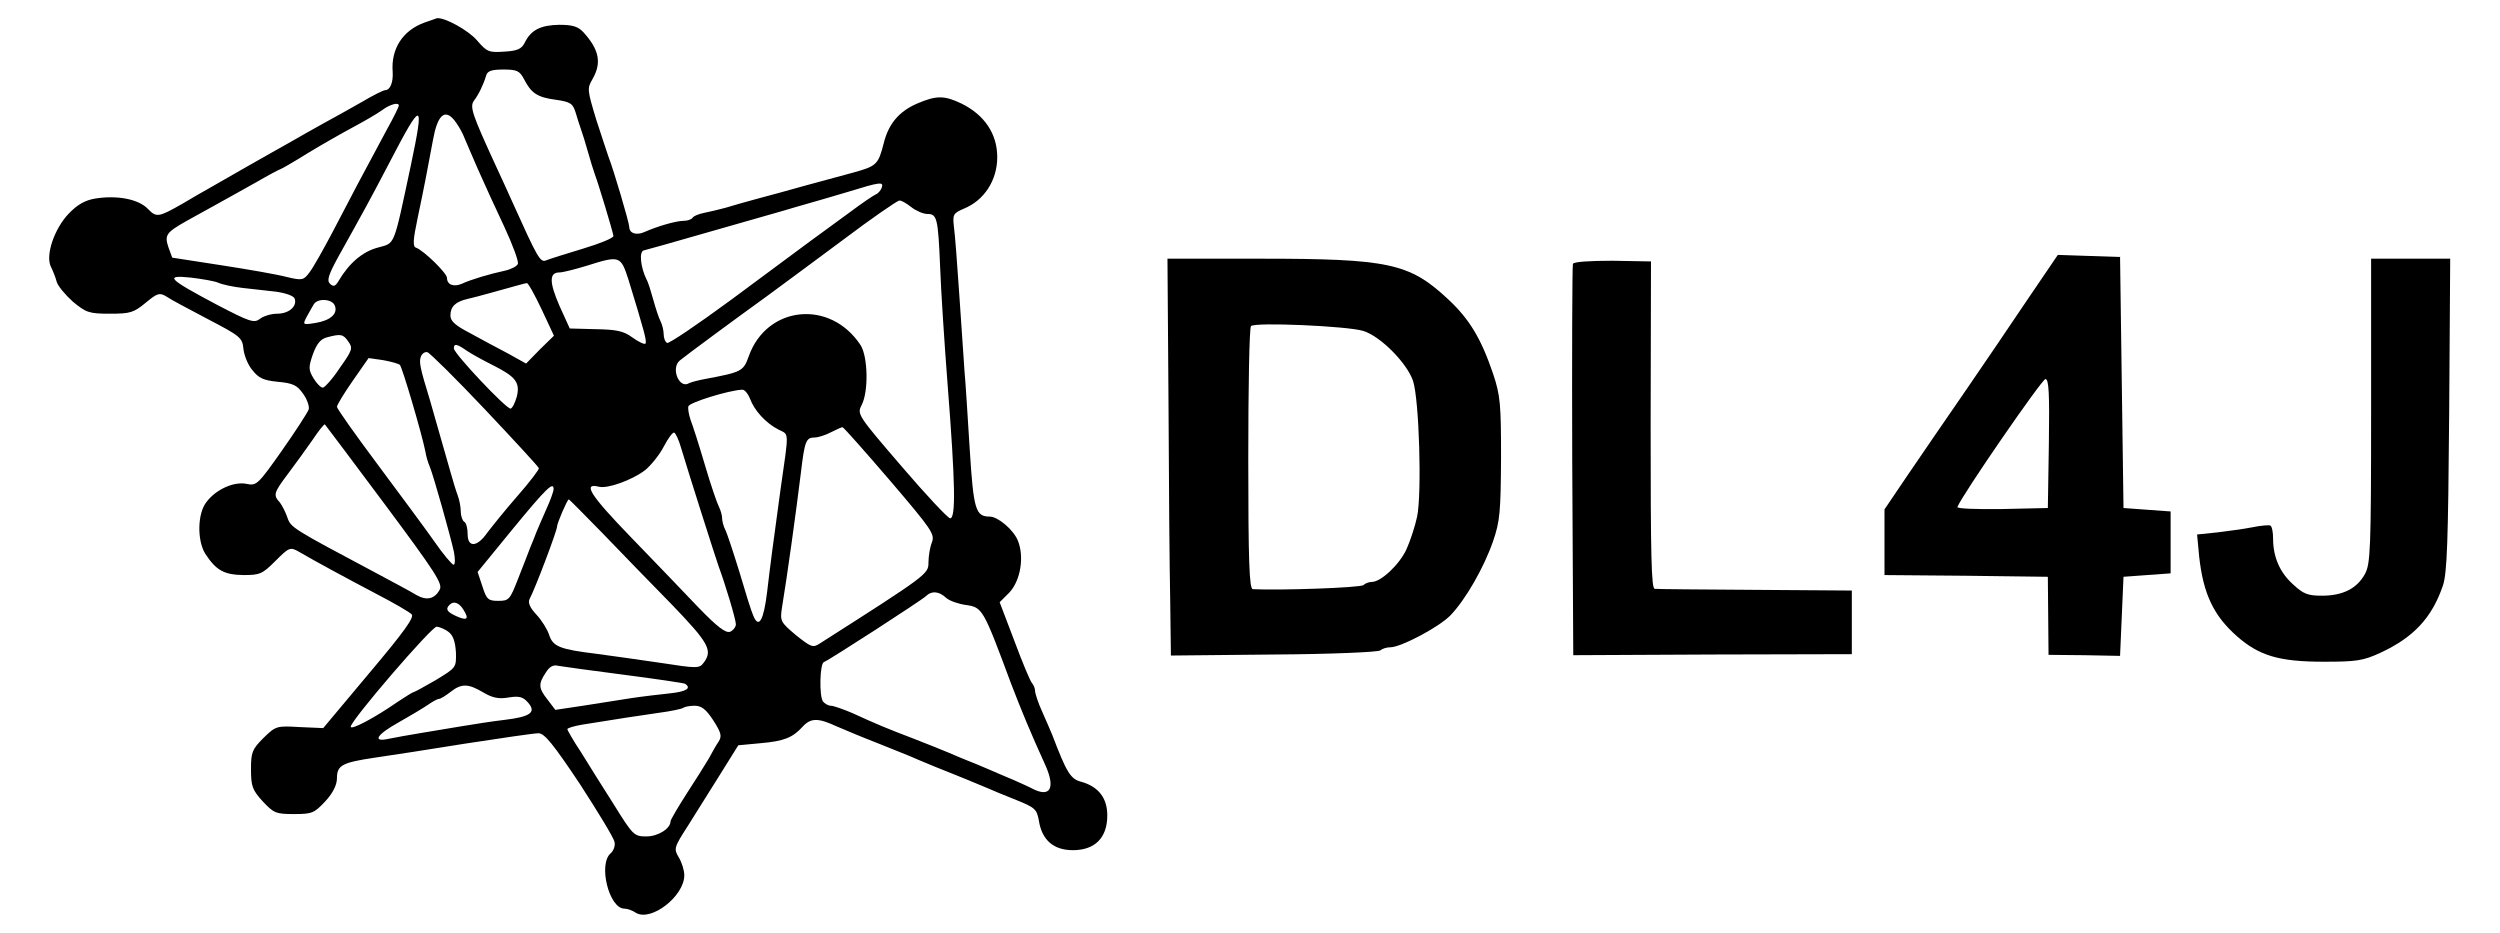  <svg version="1.0" xmlns="http://www.w3.org/2000/svg"   viewBox="-13.98 -5.22 726.96 271.44" >
<g transform="translate(0,261) scale(0.1,-0.1)" fill="#000000" stroke="none">
<path d="M1093 2596 c-62 -23 -96 -76 -91 -142 2 -31 -7 -54 -22 -54 -5 0 -35
-15 -67 -34 -32 -18 -83 -47 -113 -63 -30 -17 -72 -40 -92 -52 -39 -22 -82
-46 -145 -82 -21 -12 -58 -33 -82 -47 -25 -14 -65 -37 -90 -52 -70 -40 -76
-41 -101 -15 -27 28 -88 40 -152 30 -31 -5 -53 -18 -78 -44 -42 -44 -68 -121
-52 -154 6 -12 14 -32 17 -44 3 -12 25 -38 47 -58 39 -32 47 -35 108 -35 59 0
69 3 104 32 34 28 40 30 60 18 11 -8 66 -37 121 -66 94 -49 100 -54 103 -86 2
-19 13 -47 26 -62 18 -23 32 -30 74 -34 44 -4 56 -10 73 -34 12 -16 19 -37 17
-46 -3 -9 -38 -63 -78 -120 -69 -98 -74 -103 -102 -97 -36 8 -89 -15 -117 -52
-27 -33 -28 -112 -4 -151 32 -49 55 -61 111 -62 48 0 55 3 93 41 40 40 43 41
68 27 46 -27 133 -74 226 -123 50 -26 95 -52 102 -59 9 -8 -21 -50 -123 -171
l-134 -160 -69 3 c-67 4 -69 3 -105 -32 -33 -33 -36 -42 -36 -91 0 -49 4 -60
34 -93 32 -34 38 -37 91 -37 53 0 59 3 91 37 23 25 34 48 34 68 0 37 16 45
110 59 41 6 160 24 264 41 104 16 199 30 212 30 17 0 42 -30 120 -147 53 -82
99 -157 101 -169 3 -11 -3 -26 -11 -33 -37 -31 -5 -161 40 -161 8 0 23 -5 33
-12 44 -27 141 48 141 109 0 14 -7 37 -16 52 -15 25 -14 29 26 91 22 36 65
103 94 150 l53 85 64 6 c69 6 94 16 123 48 24 26 45 26 99 1 23 -10 78 -33
122 -50 44 -18 96 -38 115 -47 36 -15 62 -26 103 -42 21 -8 61 -25 102 -42 11
-5 47 -20 80 -33 55 -22 60 -27 66 -60 9 -57 43 -86 99 -86 64 0 100 36 100
101 0 51 -26 84 -76 98 -31 8 -42 26 -84 136 -5 11 -17 41 -29 67 -12 26 -21
54 -21 61 0 7 -4 17 -9 23 -5 5 -28 60 -51 122 l-43 113 28 28 c33 35 44 104
25 151 -13 32 -58 70 -82 70 -41 0 -47 20 -58 195 -6 94 -12 195 -15 225 -2
30 -9 129 -15 220 -6 91 -13 182 -16 203 -4 35 -2 39 28 52 60 24 98 83 98
150 0 68 -37 123 -104 156 -50 24 -73 24 -129 0 -53 -23 -83 -59 -97 -115 -16
-63 -21 -67 -90 -86 -36 -10 -99 -27 -140 -38 -41 -12 -102 -28 -135 -37 -33
-9 -76 -21 -95 -27 -19 -5 -47 -12 -63 -15 -15 -3 -30 -9 -33 -14 -3 -5 -15
-9 -26 -9 -22 0 -77 -16 -115 -33 -23 -10 -43 -3 -43 15 0 12 -46 168 -60 203
-4 11 -20 60 -36 109 -26 86 -27 91 -11 118 27 47 20 85 -26 136 -16 17 -31
22 -71 22 -54 -1 -82 -15 -100 -52 -9 -18 -21 -24 -60 -26 -44 -3 -50 -1 -79
33 -26 30 -96 68 -117 64 -3 -1 -19 -7 -37 -13z m291 -164 c21 -41 39 -53 93
-60 42 -6 49 -11 57 -37 5 -17 12 -39 16 -50 4 -11 13 -40 20 -65 7 -25 16
-54 20 -65 9 -23 52 -165 54 -179 0 -6 -39 -22 -89 -37 -49 -15 -98 -30 -107
-34 -17 -7 -25 8 -98 170 -10 22 -31 69 -48 105 -69 150 -76 171 -64 189 14
18 28 47 36 74 4 13 16 17 50 17 40 0 47 -4 60 -28z m-364 -77 c0 -3 -15 -34
-34 -68 -61 -113 -113 -211 -160 -302 -26 -49 -55 -101 -66 -115 -17 -23 -21
-24 -67 -13 -26 7 -112 22 -190 34 l-142 22 -11 30 c-12 36 -7 43 55 78 22 12
60 33 85 47 25 14 76 42 113 63 38 22 70 39 72 39 2 0 39 21 82 48 43 26 103
60 133 76 30 16 66 37 80 47 24 18 50 25 50 14z m35 -173 c-52 -244 -45 -225
-97 -240 -44 -12 -83 -45 -114 -98 -9 -15 -15 -16 -24 -7 -10 9 -5 25 22 75
78 140 93 167 151 278 95 183 102 182 62 -8z m126 131 c8 -10 20 -29 26 -43 6
-14 25 -59 43 -100 18 -41 53 -117 77 -168 24 -52 42 -100 39 -107 -2 -7 -20
-16 -38 -20 -42 -9 -97 -25 -125 -38 -23 -10 -43 -3 -43 17 0 14 -68 80 -90
88 -10 3 -9 22 5 88 20 95 28 138 44 224 13 73 34 93 62 59z m1243 -197 c-3
-8 -11 -17 -17 -19 -7 -3 -41 -26 -77 -53 -36 -26 -87 -64 -115 -84 -27 -20
-130 -96 -228 -169 -98 -72 -182 -129 -187 -126 -6 3 -10 15 -10 26 0 10 -4
27 -9 37 -5 9 -14 37 -21 62 -7 25 -15 52 -20 60 -17 35 -22 80 -8 84 7 2 33
9 58 16 25 7 56 16 70 20 14 4 45 13 70 20 25 7 56 16 70 20 14 4 45 13 70 20
25 7 56 16 70 20 14 4 43 13 65 19 22 6 76 22 120 35 94 29 106 31 99 12z m86
-56 c14 -11 35 -20 47 -20 28 0 31 -12 37 -155 2 -60 12 -216 22 -345 22 -282
24 -385 7 -385 -6 0 -70 68 -141 151 -129 150 -130 152 -116 179 20 39 18 139
-3 173 -88 135 -274 116 -326 -33 -15 -42 -21 -45 -122 -64 -23 -4 -45 -10
-51 -13 -29 -18 -54 44 -27 66 21 17 159 119 252 186 34 25 133 98 219 162 86
65 162 117 167 117 6 1 21 -8 35 -19z m-822 -212 c45 -147 54 -179 49 -185 -3
-3 -20 5 -38 18 -26 19 -47 23 -107 24 l-75 2 -30 66 c-30 69 -30 97 0 97 10
0 45 9 78 19 98 31 100 30 123 -41z m-1193 -8 c11 -5 43 -12 70 -15 28 -3 72
-8 98 -11 28 -4 51 -12 54 -20 8 -22 -16 -44 -51 -44 -17 0 -40 -7 -50 -15
-17 -13 -29 -9 -125 41 -143 76 -154 87 -76 79 33 -4 69 -10 80 -15z m940 -77
l36 -77 -41 -40 -40 -41 -52 29 c-29 15 -79 42 -110 59 -44 23 -58 35 -58 52
0 26 15 40 50 48 14 3 43 11 65 17 72 20 100 28 107 29 4 1 23 -34 43 -76z
m-601 10 c9 -23 -13 -43 -57 -50 -37 -6 -37 -5 -25 18 7 13 17 30 21 37 12 18
54 15 61 -5z m39 -104 c14 -19 12 -25 -25 -77 -21 -32 -44 -57 -49 -57 -6 0
-18 12 -27 27 -15 25 -15 32 -2 70 11 30 22 44 40 49 41 11 48 10 63 -12z
m345 -27 c15 -10 48 -28 74 -41 68 -34 81 -51 71 -92 -5 -18 -13 -34 -18 -35
-12 -2 -165 160 -165 175 0 15 8 14 38 -7z m53 -171 c85 -90 155 -166 156
-170 2 -3 -26 -40 -62 -81 -36 -41 -75 -90 -88 -107 -29 -42 -57 -44 -57 -4 0
17 -4 33 -10 36 -5 3 -10 17 -10 30 0 13 -4 34 -9 47 -5 13 -14 43 -21 68 -7
25 -16 56 -20 70 -4 14 -13 45 -20 70 -7 25 -16 56 -20 70 -28 91 -32 110 -26
125 3 9 12 15 19 13 7 -2 83 -77 168 -167z m-248 130 c7 -7 63 -197 74 -251 2
-14 8 -34 13 -45 11 -27 60 -201 70 -247 4 -21 4 -38 -1 -38 -4 0 -30 30 -56
68 -26 37 -101 138 -165 224 -65 87 -118 162 -118 167 0 6 21 40 46 76 l46 66
42 -6 c22 -4 45 -10 49 -14z m1018 -98 c13 -35 46 -71 83 -90 31 -16 31 1 6
-173 -21 -152 -31 -229 -39 -298 -10 -83 -24 -109 -40 -71 -6 13 -24 71 -41
129 -18 58 -36 113 -41 122 -5 10 -9 25 -9 33 0 8 -4 23 -9 33 -5 9 -24 64
-41 122 -17 58 -36 117 -42 132 -5 15 -8 33 -6 39 4 11 116 46 156 48 7 1 17
-11 23 -26z m-1062 -307 c145 -195 169 -231 160 -248 -15 -28 -38 -33 -68 -16
-14 9 -69 38 -121 66 -239 127 -244 130 -254 159 -5 15 -15 35 -22 44 -20 22
-18 28 24 84 21 28 53 72 71 98 18 27 34 47 36 45 2 -2 80 -106 174 -232z
m1469 69 c122 -143 131 -156 122 -180 -6 -15 -10 -41 -10 -59 0 -33 -4 -36
-316 -235 -20 -13 -25 -11 -69 24 -45 38 -47 41 -41 80 15 90 41 278 55 392
11 93 15 103 40 103 10 0 32 7 47 15 16 8 31 15 34 15 3 0 65 -70 138 -155z
m-608 97 c23 -77 103 -328 110 -347 19 -51 50 -154 50 -168 0 -8 -8 -18 -17
-22 -13 -4 -37 14 -93 72 -41 43 -130 136 -198 206 -114 118 -139 156 -91 144
25 -7 97 19 135 48 16 13 41 43 54 68 13 25 27 44 31 41 4 -2 13 -21 19 -42z
m-370 -122 c0 -6 -9 -32 -21 -58 -12 -26 -24 -56 -29 -67 -4 -11 -12 -31 -18
-45 -5 -14 -21 -54 -35 -90 -24 -62 -27 -65 -58 -65 -29 0 -34 4 -46 42 l-14
42 103 126 c97 118 118 138 118 115z m141 -127 c52 -54 142 -147 202 -208 108
-112 120 -134 94 -169 -13 -18 -18 -18 -128 -1 -63 9 -145 21 -184 26 -107 13
-127 21 -138 55 -5 16 -22 43 -37 59 -19 20 -25 35 -20 45 17 32 80 199 80
211 0 10 30 79 34 79 2 0 45 -44 97 -97z m1000 -189 c10 -9 36 -18 58 -21 48
-7 50 -10 131 -228 30 -78 55 -139 100 -238 30 -67 14 -95 -38 -68 -9 5 -34
16 -54 25 -21 9 -55 23 -75 32 -21 9 -47 20 -58 24 -11 4 -36 15 -55 23 -19 8
-66 27 -105 42 -76 29 -105 41 -177 74 -26 11 -54 21 -62 21 -7 0 -18 6 -23
13 -11 16 -9 110 3 114 14 5 285 180 297 192 16 16 38 14 58 -5z m-1403 -35
c17 -27 11 -33 -22 -18 -26 12 -31 20 -19 32 12 13 28 7 41 -14z m-44 -64 c14
-10 20 -29 22 -60 1 -44 1 -44 -58 -80 -33 -19 -62 -35 -64 -35 -3 0 -24 -13
-48 -29 -66 -46 -136 -83 -136 -72 0 18 235 291 250 291 8 -1 24 -7 34 -15z
m511 -125 c93 -12 173 -24 177 -26 20 -13 4 -23 -44 -28 -29 -3 -80 -9 -113
-14 -33 -5 -96 -15 -140 -22 l-80 -12 -22 29 c-27 34 -28 46 -6 79 11 18 22
24 37 20 12 -2 97 -14 191 -26z m-410 -51 c27 -16 45 -20 74 -15 30 5 42 2 56
-14 26 -29 8 -42 -67 -51 -35 -4 -92 -13 -128 -19 -36 -6 -90 -15 -120 -20
-30 -5 -70 -12 -89 -16 -50 -11 -36 12 29 48 30 17 67 39 82 49 14 10 30 19
35 19 4 0 19 9 33 20 32 25 51 25 95 -1z m669 -81 c23 -36 26 -46 16 -62 -7
-10 -20 -33 -29 -50 -10 -17 -39 -63 -65 -103 -25 -39 -46 -75 -46 -79 0 -21
-36 -44 -70 -44 -36 0 -39 3 -95 93 -32 50 -75 119 -96 153 -22 33 -39 63 -39
66 0 3 19 9 43 13 112 18 157 25 220 34 38 5 71 12 74 15 4 3 18 6 33 6 20 0
33 -10 54 -42z"></path>
<path d="M5757 1793 c-47 -70 -129 -191 -182 -268 -53 -77 -128 -186 -166
-242 l-69 -102 0 -95 0 -96 238 -2 237 -3 1 -113 1 -114 104 -1 104 -2 5 115
5 115 68 5 69 5 0 90 0 90 -69 5 -68 5 -5 365 -5 365 -91 3 -90 3 -87 -128z
m61 -420 l-3 -188 -133 -3 c-75 -1 -132 1 -130 6 13 34 246 372 256 372 10 0
12 -41 10 -187z"></path>
<path d="M3258 1493 c1 -230 3 -490 5 -578 l2 -159 300 3 c165 1 304 7 309 12
6 5 18 9 29 9 31 0 142 59 175 93 44 46 97 138 124 216 20 58 22 86 23 241 0
157 -2 182 -23 245 -35 103 -69 160 -133 219 -111 103 -171 116 -545 116
l-269 0 3 -417z m566 207 c50 -15 127 -93 145 -145 18 -54 26 -327 12 -395 -6
-28 -20 -71 -31 -95 -20 -44 -74 -95 -101 -95 -8 0 -19 -4 -24 -9 -8 -8 -247
-16 -322 -12 -10 1 -13 84 -13 379 0 208 3 382 8 386 11 12 281 0 326 -14z"></path>
<path d="M4434 1895 c-2 -5 -3 -264 -2 -574 l3 -564 405 2 405 1 0 92 0 93
-280 2 c-154 1 -286 2 -293 3 -10 0 -12 96 -12 476 l1 476 -112 2 c-66 0 -113
-3 -115 -9z"></path>
<path d="M6755 1467 c0 -404 -2 -445 -18 -474 -23 -42 -64 -63 -125 -63 -41 0
-54 5 -84 33 -38 34 -58 79 -58 133 0 18 -3 35 -8 38 -4 2 -28 0 -52 -5 -25
-5 -71 -11 -103 -15 l-58 -6 6 -64 c12 -109 42 -172 110 -232 65 -57 123 -74
253 -74 95 0 114 3 164 26 97 45 150 102 182 196 12 37 15 127 18 498 l3 452
-115 0 -115 0 0 -443z"></path>
</g>
</svg>